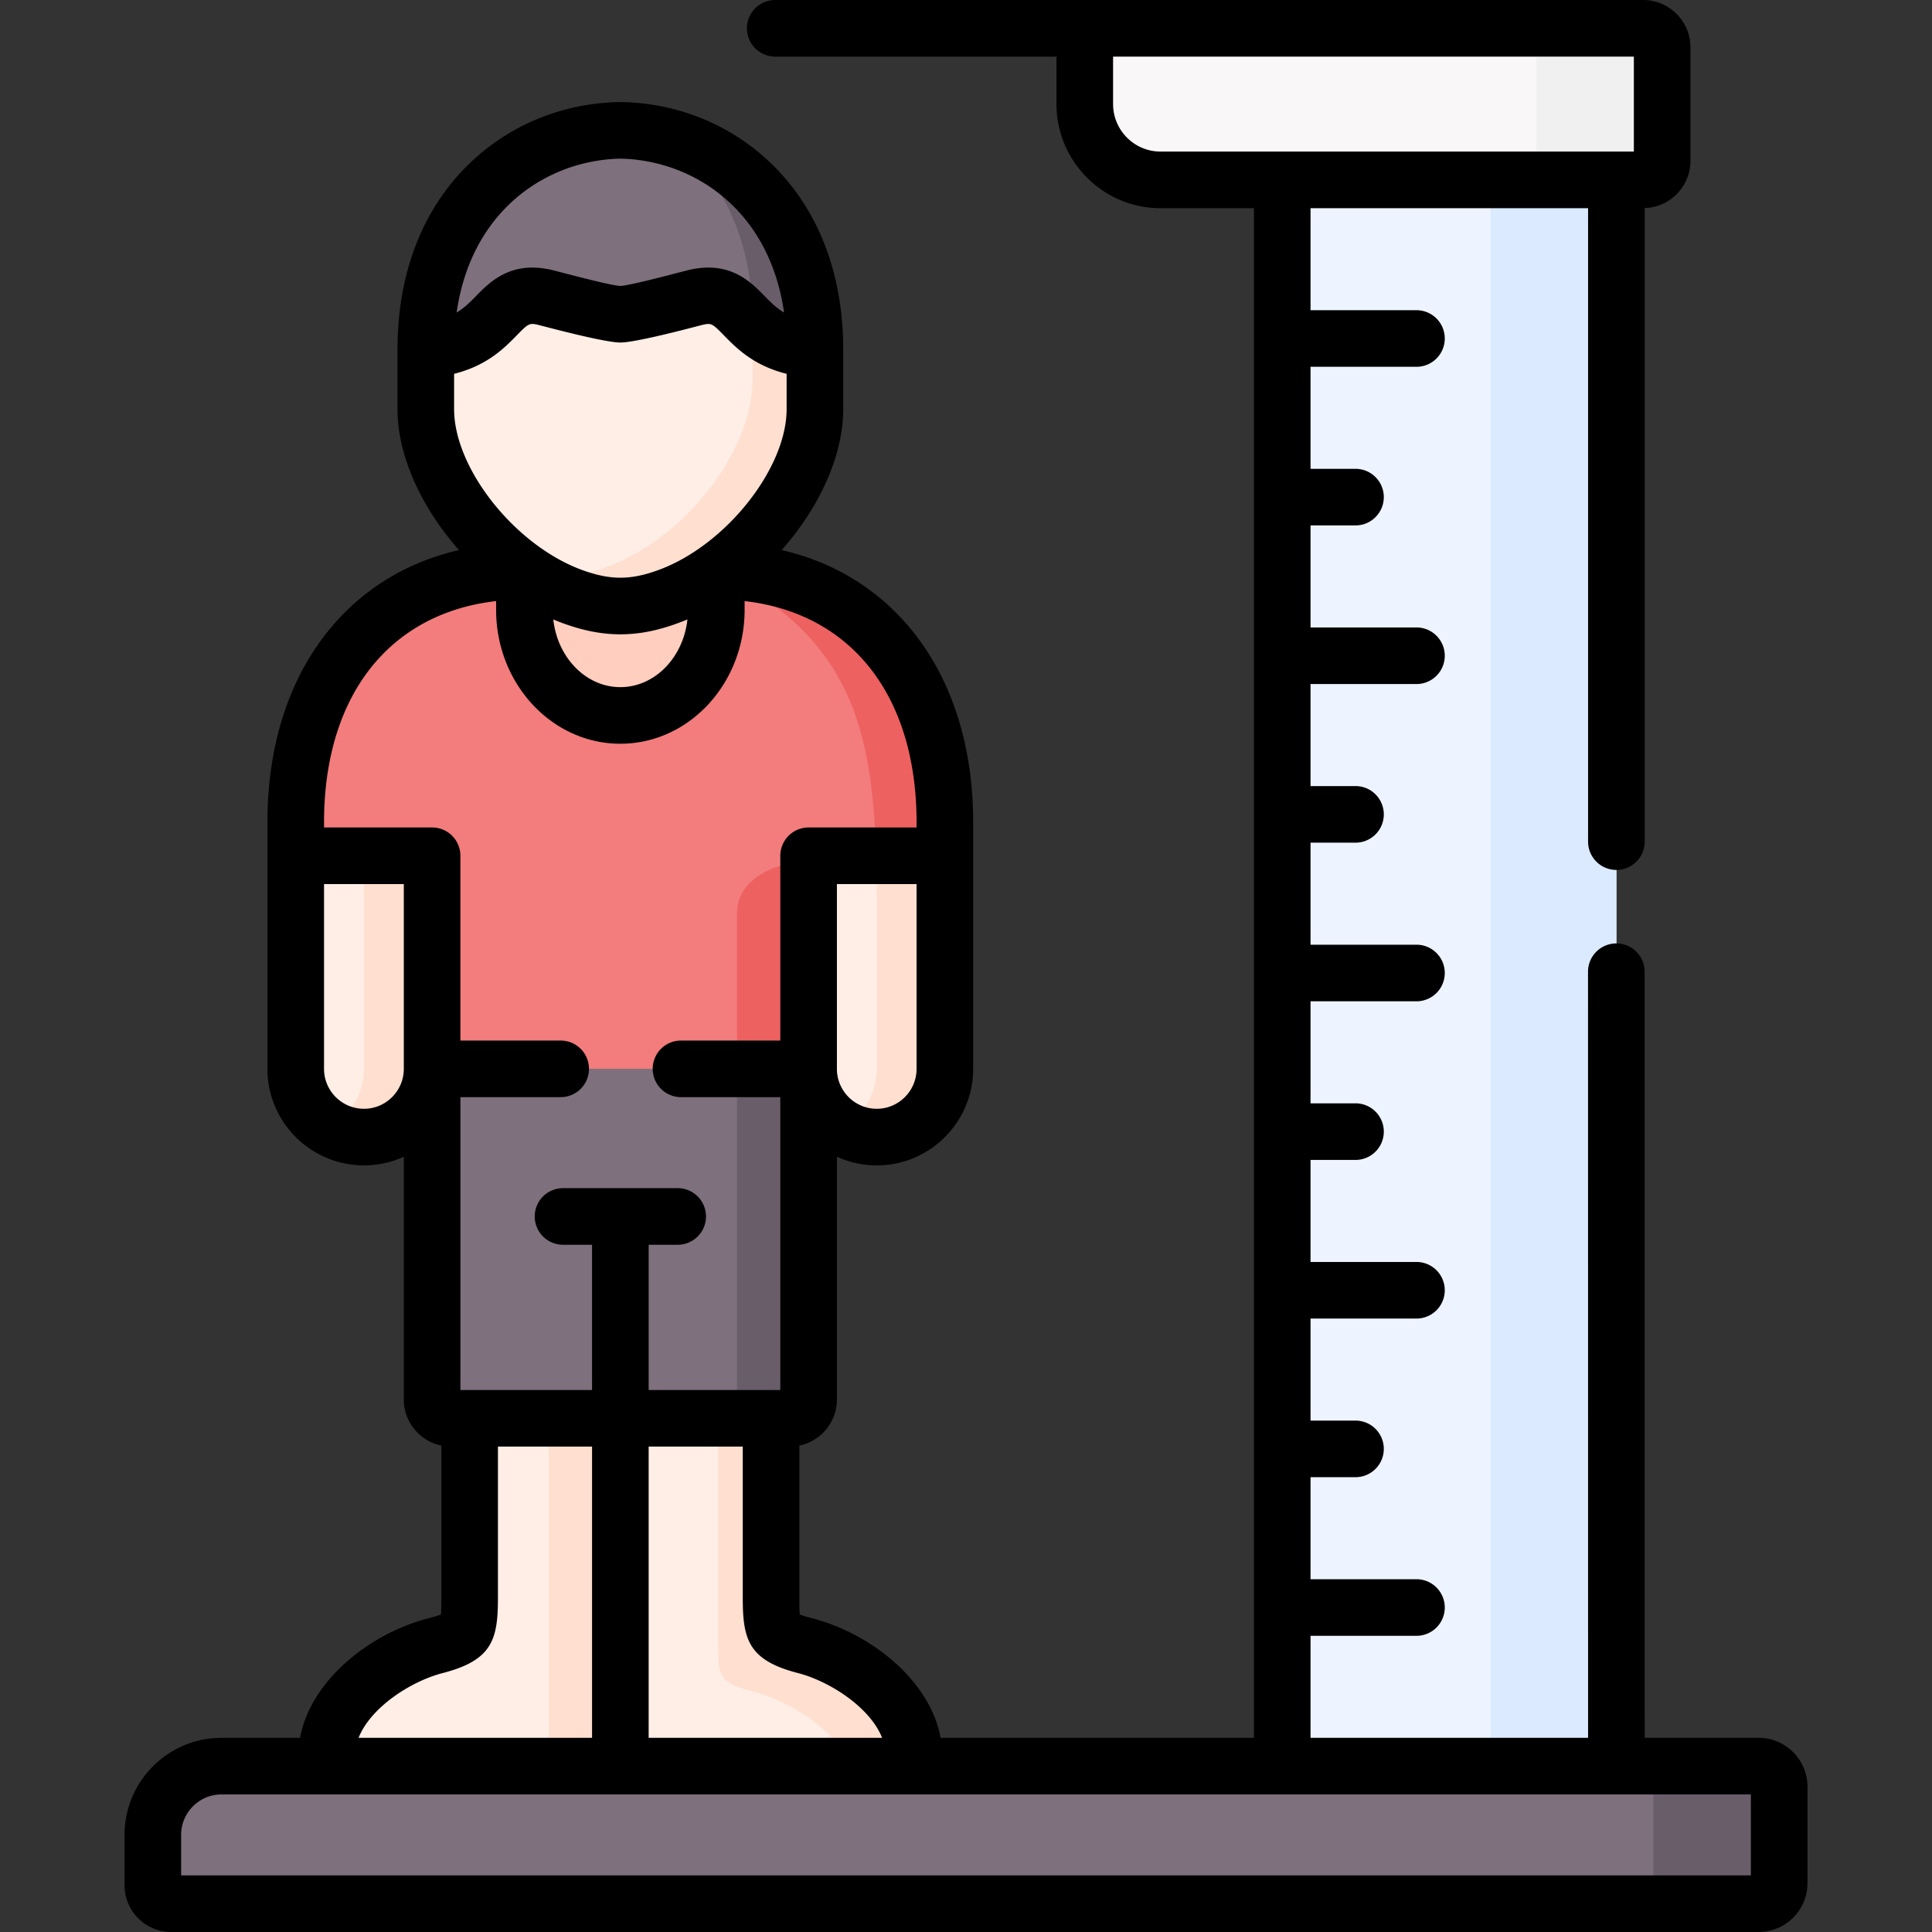 <svg height="16" viewBox="0 0 512 512" width="16" xmlns="http://www.w3.org/2000/svg"><rect x="0" y="0" width="512" height="512" fill="#333333" stroke="none"/><path clip-rule="evenodd" d="M164.401 468.046l9.241-40.706-9.241-51.477L143 366.906l-18.538 8.957V423.4c0 8.731-.198 10.432-8.957 12.699-14.343 3.685-31.067 16.838-28.686 31.947zm86.001-241.257l-18.992-13.465-17.121 13.465-6.52 27.468 6.52 28.999c2.154 9.695 8.107 18.085 18.056 18.085 9.921 0 18.056-8.135 18.056-18.085v-56.467zm-135.89 0l-18.056-9.468-18.085 9.468v56.466c0 9.95 8.135 18.085 18.085 18.085 9.921 0 18.056-8.135 18.056-18.085l9.014-27.014z" fill="#ffeee6" fill-rule="evenodd"/><path clip-rule="evenodd" d="M214.289 370.874v-87.619l-49.889-14.91-49.889 14.91v87.619a4.996 4.996 0 004.989 4.989h89.799c2.723 0 4.99-2.239 4.99-4.989z" fill="#7e707d" fill-rule="evenodd"/><path clip-rule="evenodd" d="M138.974 151.359c-37.615 0-60.603 27.128-60.603 66.614v8.816h36.141v56.466h99.777v-56.466h36.113v-8.816c0-39.487-22.988-66.614-60.575-66.614-11.225 24.038-39.458 25.427-50.853 0z" fill="#f37c7c" fill-rule="evenodd"/><path clip-rule="evenodd" d="M139.428 151.699c-.17-.113-.312-.227-.454-.34v10.261c0 15.392 11.423 27.978 25.426 27.978 13.974 0 25.426-12.586 25.426-27.978v-10.261c-19.019-13.295-34.751-10.829-50.398.34z" fill="#ffcebf" fill-rule="evenodd"/><path clip-rule="evenodd" d="M213.269 436.1c-8.73-2.268-8.929-3.969-8.929-12.699v-47.537h-39.939v92.183h77.582c2.381-15.109-14.371-28.262-28.714-31.947z" fill="#ffeee6" fill-rule="evenodd"/><path clip-rule="evenodd" d="M204.34 423.401v-47.537h-14.003v59.641c0 8.702.198 10.432 8.957 12.671 10.29 2.665 21.855 10.233 26.645 19.871h16.044c2.381-15.109-14.371-28.261-28.714-31.947-8.731-2.268-8.929-3.969-8.929-12.699zm-58.931-47.538h18.992v92.183h-18.992z" fill="#ffdfcf" fill-rule="evenodd"/><path clip-rule="evenodd" d="M181.068 156.433c19.502-9.071 34.894-30.614 34.894-48.019V92.653c-20.891-1.446-17.773-27.921-32.172-24.208-11.14 2.863-15.25 4.309-19.389 4.309-4.138 0-8.249-1.446-19.389-4.309-14.4-3.713-11.31 22.762-32.172 24.208v15.761c0 17.405 15.363 38.948 34.865 48.019a61.633 61.633 0 003.77 1.587c4.677 1.729 8.787 2.58 12.926 2.58 4.11 0 8.249-.85 12.897-2.58a55.536 55.536 0 003.77-1.587z" fill="#ffeee6" fill-rule="evenodd"/><path clip-rule="evenodd" d="M215.962 92.653c0-38.296-25.795-57.685-51.561-58.11-25.795.425-51.561 19.814-51.561 58.11 20.862-1.446 17.773-17.405 32.172-13.691 11.14 2.863 15.25 4.309 19.389 4.309 4.138 0 8.249-1.446 19.389-4.309 14.399-3.714 11.281 12.245 32.172 13.691z" fill="#7e707d" fill-rule="evenodd"/><path clip-rule="evenodd" d="M428.357 468.046V47.667l-48.925-18-39.627 18v420.379l41.045 18z" fill="#edf4ff" fill-rule="evenodd"/><path clip-rule="evenodd" d="M440.489 12.546a5.057 5.057 0 00-5.046-5.046H287.478v20.069c0 11.055 9.014 20.098 20.069 20.098h127.896c2.778 0 5.046-2.296 5.046-5.046z" fill="#f9f7f8" fill-rule="evenodd"/><path clip-rule="evenodd" d="M428.357 468.046H58.699c-10.006 0-18.198 8.192-18.198 18.227v13.323c0 2.693 2.183 4.904 4.875 4.904h420.68c3.005 0 5.442-2.466 5.442-5.443v-25.569a5.444 5.444 0 00-5.442-5.443h-37.699z" fill="#7e707d" fill-rule="evenodd"/><path clip-rule="evenodd" d="M215.962 92.653c0-31.975-18-50.797-38.947-56.381 12.501 8.929 21.571 24.123 22.365 45.581.028.992.057 2.013.057 3.033v.964c3.372 3.118 7.879 6.208 16.525 6.803z" fill="#6a5d6a" fill-rule="evenodd"/><path clip-rule="evenodd" d="M215.962 108.414V92.653c-8.645-.595-13.152-3.685-16.526-6.803v14.825c0 17.376-15.363 38.948-34.865 48.019a61.913 61.913 0 01-3.77 1.559c-4.677 1.729-8.787 2.608-12.926 2.608-2.75 0-5.527-.397-8.447-1.162a57.163 57.163 0 008.277 4.734 61.633 61.633 0 003.77 1.587c4.677 1.729 8.787 2.58 12.926 2.58 4.11 0 8.249-.85 12.897-2.58a55.536 55.536 0 003.77-1.587c19.502-9.071 34.894-30.615 34.894-48.019z" fill="#ffdfcf" fill-rule="evenodd"/><path clip-rule="evenodd" d="M440.489 42.621V12.546a5.057 5.057 0 00-5.046-5.046h-33.335a5.057 5.057 0 015.046 5.046v30.076c0 2.75-2.268 5.046-5.046 5.046h33.334c2.779-.001 5.047-2.297 5.047-5.047z" fill="#f0f0f0" fill-rule="evenodd"/><path clip-rule="evenodd" d="M428.357 468.046V47.667h-33.335v420.379z" fill="#dbeaff" fill-rule="evenodd"/><path clip-rule="evenodd" d="M471.499 499.057v-25.569a5.444 5.444 0 00-5.442-5.443H432.75c2.976 0 5.414 2.438 5.414 5.443v25.569c0 2.976-2.438 5.443-5.414 5.443h33.306c3.005 0 5.443-2.466 5.443-5.443zm-257.21-128.183v-87.619h-18.963v87.619a4.996 4.996 0 01-4.989 4.989H209.3c2.722 0 4.989-2.239 4.989-4.989z" fill="#6a5d6a" fill-rule="evenodd"/><path clip-rule="evenodd" d="M250.402 217.973c0-39.487-22.988-66.614-60.575-66.614 38.975 18.51 40.931 47.197 42.519 75.43h18.056z" fill="#ee6161" fill-rule="evenodd"/><path clip-rule="evenodd" d="M250.402 226.789h-18.056v56.466c0 6.661-3.657 12.501-9.042 15.647 2.664 1.531 5.754 2.438 9.042 2.438 9.921 0 18.056-8.135 18.056-18.085zm-135.89 0H96.456v56.466c0 6.661-3.657 12.501-9.042 15.647 2.665 1.531 5.754 2.438 9.042 2.438 9.921 0 18.056-8.135 18.056-18.085z" fill="#ffdfcf" fill-rule="evenodd"/><path clip-rule="evenodd" d="M214.289 228.376c-9.808 0-18.963 5.244-18.963 13.436v41.443h18.963z" fill="#ee6161" fill-rule="evenodd"/><path d="M466.057 460.546h-30.2l-.014-203.029c0-4.143-3.358-7.5-7.5-7.5s-7.5 3.357-7.5 7.5l.014 203.029h-73.552v-27.037h28.074c4.142 0 7.5-3.357 7.5-7.5s-3.358-7.5-7.5-7.5h-28.074v-27.038h11.917c4.142 0 7.5-3.357 7.5-7.5s-3.358-7.5-7.5-7.5h-11.917v-27.038h28.074c4.142 0 7.5-3.357 7.5-7.5s-3.358-7.5-7.5-7.5h-28.074v-27.038h11.917c4.142 0 7.5-3.357 7.5-7.5s-3.358-7.5-7.5-7.5h-11.917v-27.038h28.074c4.142 0 7.5-3.357 7.5-7.5s-3.358-7.5-7.5-7.5h-28.074v-27.038h11.917c4.142 0 7.5-3.357 7.5-7.5s-3.358-7.5-7.5-7.5h-11.917v-27.037h28.074c4.142 0 7.5-3.357 7.5-7.5s-3.358-7.5-7.5-7.5h-28.074v-27.038h11.917c4.142 0 7.5-3.357 7.5-7.5s-3.358-7.5-7.5-7.5h-11.917V97.205h28.074c4.142 0 7.5-3.357 7.5-7.5s-3.358-7.5-7.5-7.5h-28.074V55.167h73.552v167.872c0 4.143 3.358 7.5 7.5 7.5s7.5-3.357 7.5-7.5V55.146c6.725-.221 12.132-5.747 12.132-12.525V12.546C447.988 5.628 442.36 0 435.443 0H205.445c-4.142 0-7.5 3.357-7.5 7.5s3.358 7.5 7.5 7.5h74.533v12.569c0 15.218 12.367 27.598 27.569 27.598h24.757v405.379h-83.027c-2.745-15.071-18.319-27.644-34.123-31.705-1.694-.44-2.66-.767-3.203-.982-.111-1.147-.111-3.151-.111-4.458v-40.298c5.672-1.177 9.949-6.212 9.949-12.228v-64.328a25.367 25.367 0 0010.556 2.294c14.092 0 25.557-11.478 25.557-25.585v-65.282c0-21.463-6.257-39.826-18.094-53.105-8.613-9.662-19.721-16.107-32.658-19.092 9.878-11.157 16.311-24.901 16.311-37.362V92.653c0-19.765-6.332-36.555-18.31-48.556-10.722-10.742-25.15-16.799-40.627-17.054a5.085 5.085 0 00-.247 0c-15.487.255-29.92 6.312-40.639 17.055-11.971 11.997-18.298 28.787-18.298 48.555v15.761c0 12.463 6.427 26.205 16.298 37.362-12.942 2.985-24.054 9.429-32.669 19.09-11.84 13.278-18.098 31.642-18.098 53.106v65.282c0 14.107 11.477 25.585 25.584 25.585 3.764 0 7.336-.825 10.557-2.294v64.328c0 6.017 4.277 11.052 9.949 12.228V423.4c0 1.305 0 3.306-.111 4.452-.544.217-1.513.543-3.213.983-15.809 4.062-31.375 16.636-34.115 31.71H58.699c-14.17 0-25.698 11.541-25.698 25.728v13.322c0 6.84 5.552 12.404 12.375 12.404h420.68c7.136 0 12.942-5.806 12.942-12.942v-25.568c.001-7.136-5.805-12.943-12.941-12.943zM294.978 27.569V15h138.01v25.167H307.547c-6.931 0-12.569-5.651-12.569-12.598zM233.77 460.546H171.9v-77.183h24.939V423.4c0 10.999 1.435 16.554 14.562 19.963 8.581 2.206 19.207 9.166 22.369 17.183zm9.132-177.291c0 5.837-4.736 10.585-10.557 10.585s-10.556-4.748-10.556-10.585v-48.966h21.113zM164.4 42.044c19.092.37 39.453 13.32 43.383 40.767-2.062-1.2-3.572-2.743-5.191-4.397-3.042-3.106-7.344-7.502-14.867-7.502-1.751 0-3.677.238-5.803.787-2.703.694-15.361 4.072-17.522 4.072-2.16 0-14.818-3.378-17.515-4.071-11.262-2.9-16.935 2.886-20.689 6.716-1.617 1.65-3.125 3.188-5.178 4.388 3.935-27.441 24.293-40.391 43.382-40.76zm-44.06 66.37v-9.351c8.741-2.168 13.327-6.84 16.57-10.149 3.234-3.301 3.359-3.429 6.236-2.688 2.651.682 17.127 4.545 21.255 4.545s18.604-3.863 21.262-4.546c2.863-.741 2.989-.61 6.211 2.682 3.243 3.313 7.83 7.991 16.588 10.159v9.349c0 15.729-16.096 36.022-33.777 42.577-3.869 1.438-7.137 2.108-10.284 2.108-3.142 0-6.423-.672-10.318-2.111-17.661-6.548-33.743-26.84-33.743-42.575zm61.835 55.738c-1.097 10.099-8.642 17.946-17.774 17.946-9.128 0-16.67-7.841-17.772-17.933a56.35 56.35 0 002.247.89c5.619 2.076 10.553 3.044 15.525 3.044 4.988 0 9.917-.969 15.504-3.047a54.59 54.59 0 002.27-.9zm-50.7-4.86v2.328c0 19.562 14.771 35.479 32.926 35.479 18.156 0 32.926-15.916 32.926-35.479v-2.327c28.309 3.24 45.575 25.092 45.575 58.68v1.316h-28.613a7.5 7.5 0 00-7.5 7.5v48.966h-26.316c-4.142 0-7.5 3.357-7.5 7.5s3.358 7.5 7.5 7.5h26.316v77.608H171.9v-38.49h7.693c4.142 0 7.5-3.357 7.5-7.5s-3.358-7.5-7.5-7.5h-30.386c-4.142 0-7.5 3.357-7.5 7.5s3.358 7.5 7.5 7.5h7.693v38.49h-34.888v-77.608h26.571c4.142 0 7.5-3.357 7.5-7.5s-3.358-7.5-7.5-7.5h-26.571v-48.966a7.5 7.5 0 00-7.5-7.5H85.871v-1.316c0-33.589 17.277-55.442 45.604-58.681zM96.456 293.84c-5.836 0-10.584-4.748-10.584-10.585v-48.966h21.141v48.966c-.001 5.837-4.737 10.585-10.557 10.585zm20.927 149.52c13.14-3.401 14.578-8.957 14.578-19.96v-40.037H156.9v77.183H95.028c3.157-8.02 13.774-14.98 22.355-17.186zM463.999 497H48.001v-10.727c0-5.915 4.799-10.728 10.698-10.728h405.3z"/></svg>
